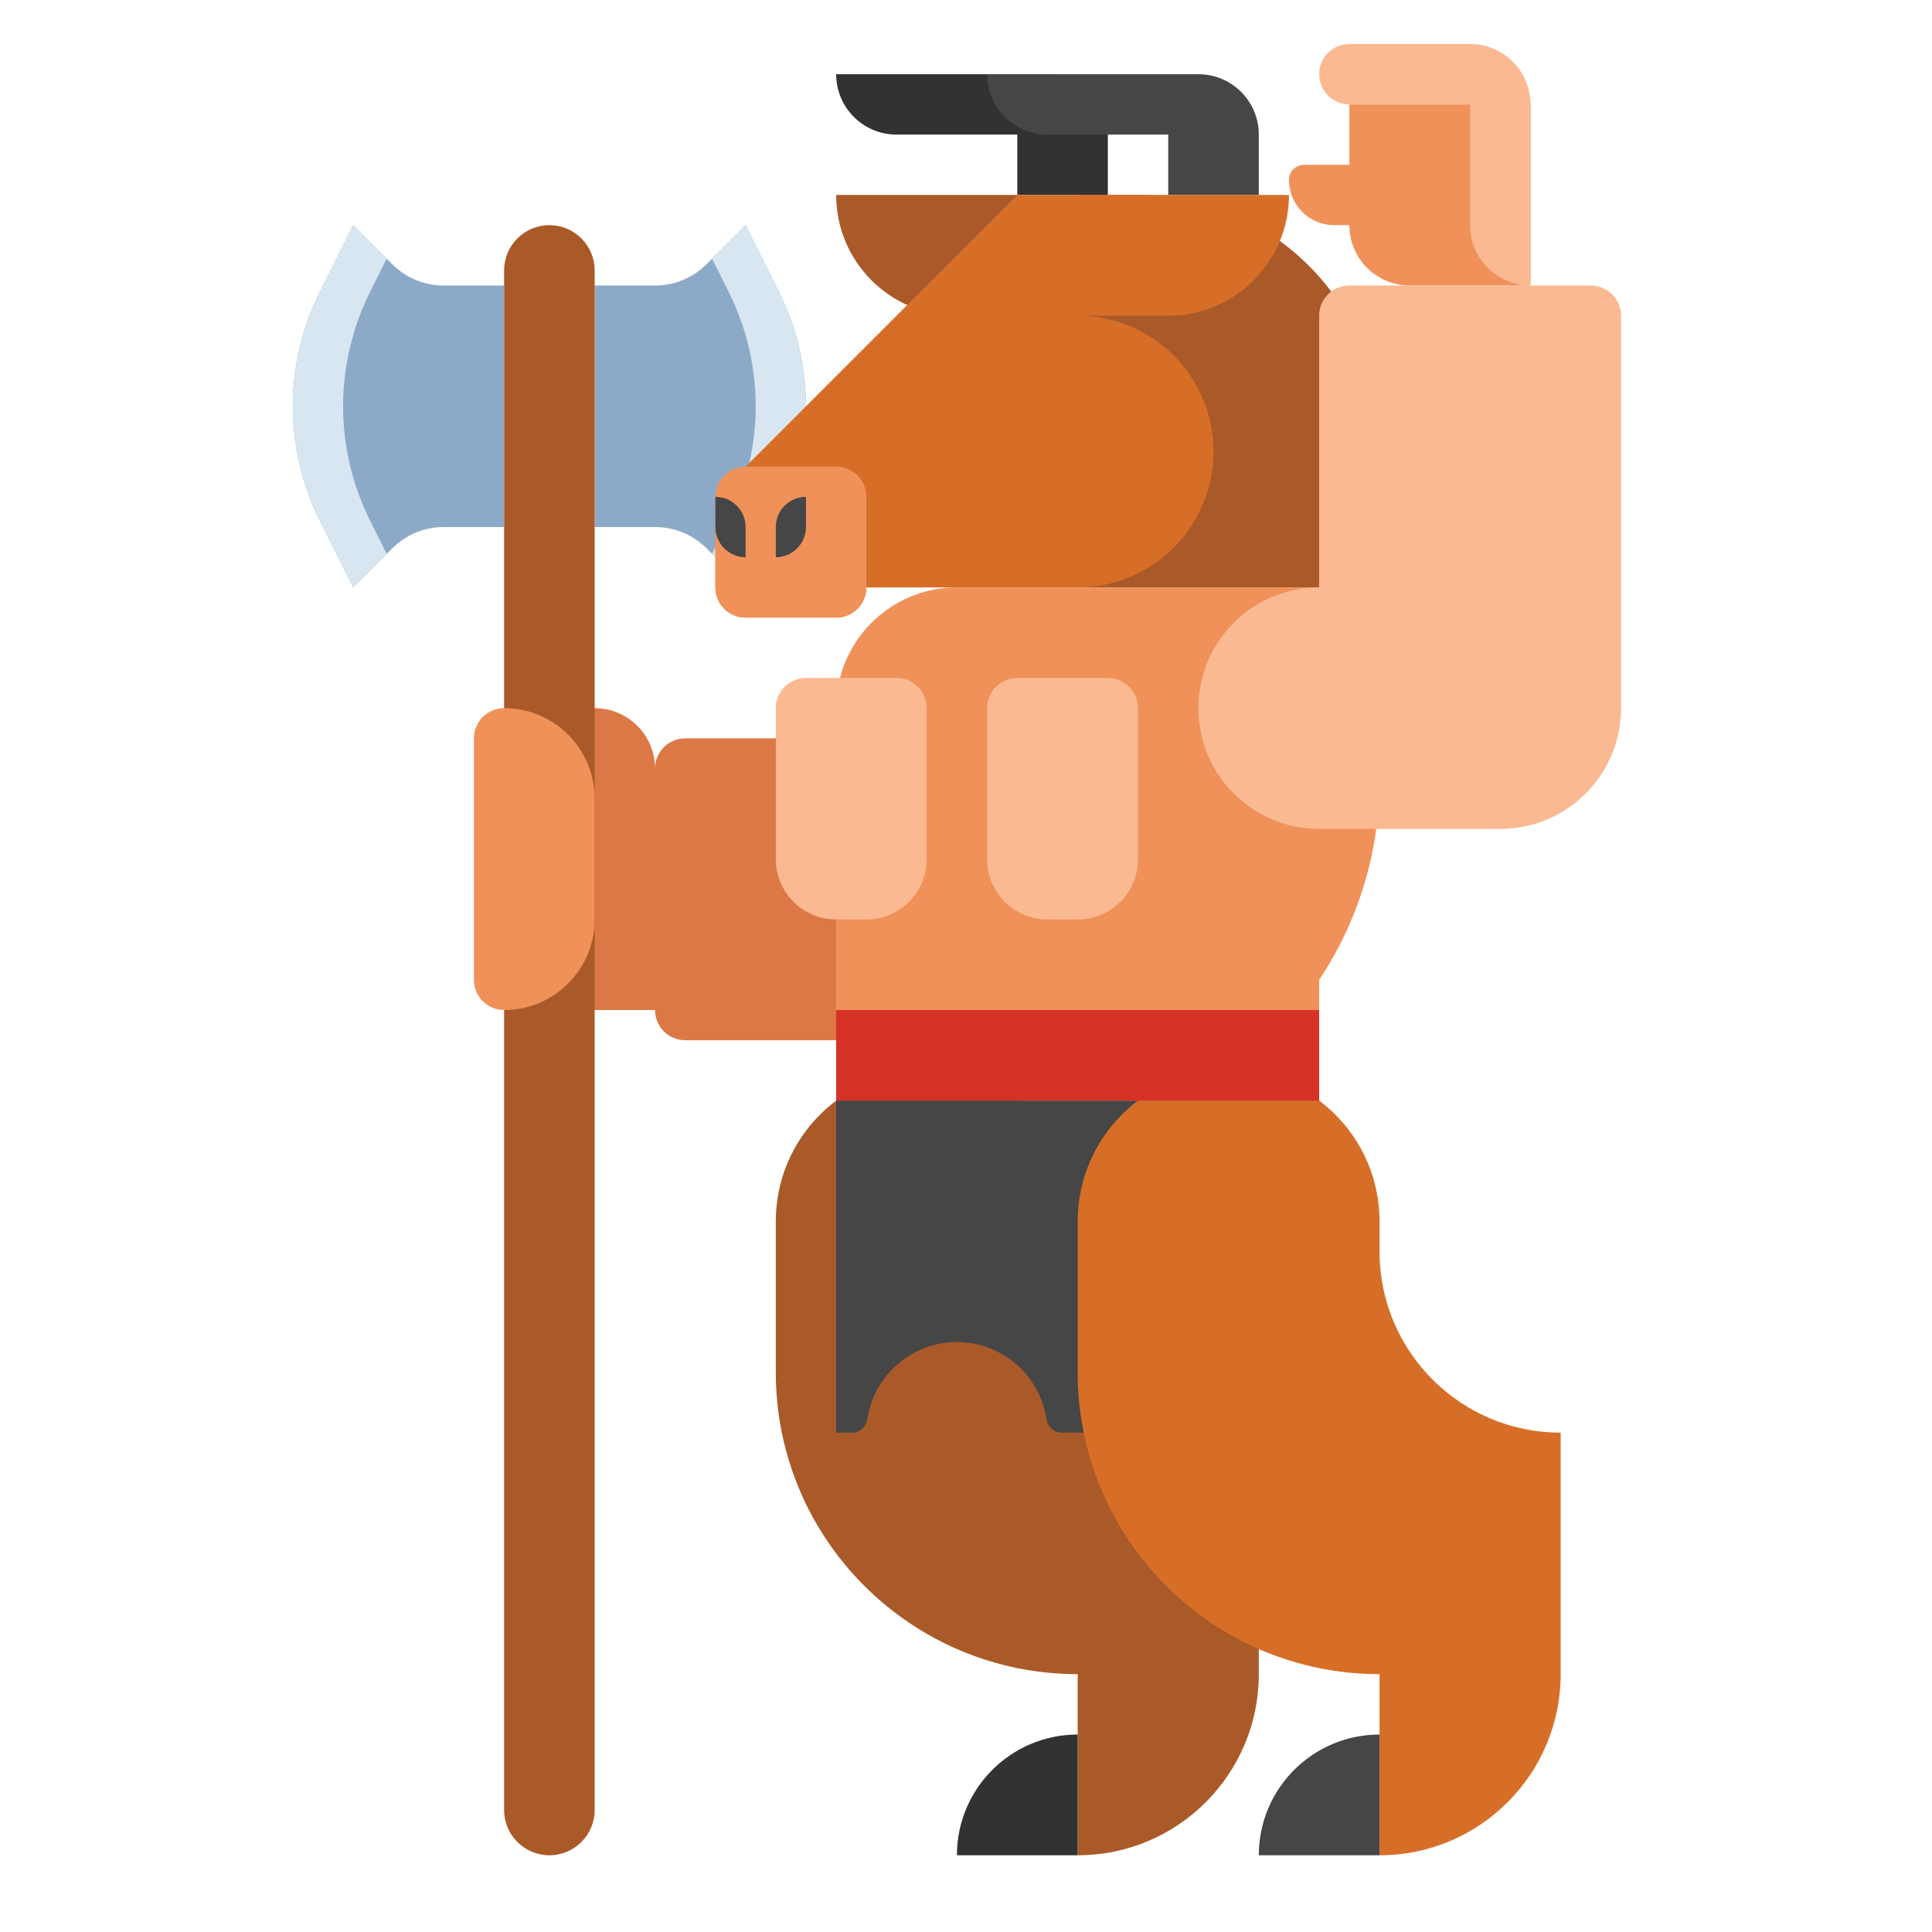 <?xml version="1.0" encoding="utf-8"?>
<!-- Generator: Adobe Illustrator 23.0.0, SVG Export Plug-In . SVG Version: 6.00 Build 0)  -->
<svg version="1.1" id="Layer_1" xmlns="http://www.w3.org/2000/svg" xmlns:xlink="http://www.w3.org/1999/xlink" x="0px" y="0px"
	 viewBox="0 0 512 512" style="enable-background:new 0 0 512 512;" xml:space="preserve">
<style type="text/css">
	.st0{fill:#323232;}
	.st1{fill:#646464;}
	.st2{fill:#464646;}
	.st3{fill:#FAA51E;}
	.st4{fill:#5A6E82;}
	.st5{fill:#788C9B;}
	.st6{fill:#AAC3D7;}
	.st7{fill:#7DC8AA;}
	.st8{fill:#147864;}
	.st9{fill:#329682;}
	.st10{fill:#FFFFFF;}
	.st11{fill:#9B5FAA;}
	.st12{fill:#463C4B;}
	.st13{fill:#32283C;}
	.st14{fill:#D76E28;}
	.st15{fill:#784687;}
	.st16{fill:#F0915A;}
	.st17{fill:#FAB991;}
	.st18{fill:#D7E6F0;}
	.st19{fill:#82AA41;}
	.st20{fill:#4B8C41;}
	.st21{fill:#A5CD3C;}
	.st22{fill:#FAD241;}
	.st23{fill:#AA5A28;}
	.st24{fill:#F04B37;}
	.st25{fill:#6EA5D7;}
	.st26{fill:#8CAAC8;}
	.st27{fill:#F0697D;}
	.st28{fill:#5A5A6E;}
	.st29{fill:#647DBE;}
	.st30{fill:#2D6E23;}
	.st31{fill:#F58CAA;}
	.st32{fill:#B98C3C;}
	.st33{fill:#C3A050;}
	.st34{fill:#D2C36E;}
	.st35{fill:#64412D;}
	.st36{fill:#DC7846;}
	.st37{fill:#96461E;}
	.st38{fill:#F06423;}
	.st39{fill:#E6AAFA;}
	.st40{fill:#BE82D2;}
	.st41{fill:#FAA037;}
	.st42{fill:#D73228;}
	.st43{fill:#BE281E;}
	.st44{fill:#5064A0;}
	.st45{fill:#8C1E14;}
	.st46{fill:#F5732D;}
	.st47{fill:#FAD7A0;}
	.st48{fill:#964628;}
	.st49{fill:#D24614;}
	.st50{fill:#F5D7A5;}
	.st51{fill:#F58723;}
	.st52{fill:#E65A78;}
	.st53{fill:#643773;}
	.st54{fill:#9B64AA;}
	.st55{fill:#555555;}
	.st56{fill:#FAD2B4;}
</style>
<g>
	<g>
		<path class="st26" d="M117.594,75.669c-5.122,0-10.035-2.035-13.657-5.657L93.594,59.669l-8.845,17.689
			c-4.706,9.412-7.155,19.789-7.155,30.311l0,0c0,10.522,2.45,20.899,7.155,30.311l8.845,17.689l10.343-10.343
			c3.622-3.622,8.534-5.657,13.657-5.657h16v-64H117.594z"/>
	</g>
	<g>
		<path class="st0" d="M221.594,19.669h56c8.837,0,16,7.163,16,16v16h-24v-16h-32C228.757,35.669,221.594,28.505,221.594,19.669
			L221.594,19.669z"/>
	</g>
	<g>
		<path class="st2" d="M261.594,19.669h56c8.837,0,16,7.163,16,16v16h-24v-16h-32C268.757,35.669,261.594,28.505,261.594,19.669
			L261.594,19.669z"/>
	</g>
	<g>
		<path class="st18" d="M98.082,137.979c-4.706-9.411-7.156-19.789-7.156-30.311s2.45-20.9,7.156-30.311l4.4-8.8l-8.889-8.889
			l-8.845,17.689c-4.706,9.411-7.155,19.789-7.155,30.311s2.45,20.9,7.155,30.311l8.845,17.689l8.889-8.889L98.082,137.979z"/>
	</g>
	<g>
		<path class="st26" d="M206.438,77.358l-8.845-17.689L187.25,70.012c-3.622,3.622-8.534,5.657-13.657,5.657h-16v64h16
			c5.122,0,10.035,2.035,13.657,5.657l10.343,10.343l8.845-17.689c4.706-9.411,7.155-19.789,7.155-30.311l0,0
			C213.594,97.147,211.144,86.769,206.438,77.358z"/>
	</g>
	<g>
		<path class="st18" d="M193.105,137.979c4.706-9.411,7.156-19.789,7.156-30.311s-2.45-20.9-7.156-30.311l-4.4-8.8l8.889-8.889
			l8.845,17.689c4.706,9.411,7.155,19.789,7.155,30.311s-2.45,20.9-7.155,30.311l-8.845,17.689l-8.889-8.889L193.105,137.979z"/>
	</g>
	<g>
		<path class="st36" d="M181.594,195.669c-4.418,0-8,3.582-8,8c0-8.836-7.164-16-16-16h-24v80h40c0,4.418,3.582,8,8,8h72v-80
			H181.594z"/>
	</g>
	<g>
		<path class="st23" d="M133.594,479.669v-408c0-6.627,5.373-12,12-12h0c6.627,0,12,5.373,12,12v408c0,6.627-5.373,12-12,12h0
			C138.966,491.669,133.594,486.296,133.594,479.669z"/>
	</g>
	<g>
		<path class="st16" d="M133.594,187.669L133.594,187.669c13.255,0,24,10.745,24,24v32c0,13.255-10.745,24-24,24h0
			c-4.418,0-8-3.582-8-8v-64C125.594,191.25,129.175,187.669,133.594,187.669z"/>
	</g>
	<g>
		<path class="st23" d="M253.594,83.669h16v-32h-48v0C221.594,69.342,235.92,83.669,253.594,83.669z"/>
	</g>
	<g>
		<path class="st23" d="M301.594,51.669h-16v104h80v-40C365.594,80.322,336.94,51.669,301.594,51.669z"/>
	</g>
	<g>
		<path class="st14" d="M341.594,51.669h-72l-80,80v24c0,4.418,3.582,8,8,8h24c4.418,0,8-3.582,8-8h56c19.882,0,36-16.118,36-36
			s-16.118-36-36-36h24C327.267,83.669,341.594,69.341,341.594,51.669z"/>
	</g>
	<g>
		<path class="st23" d="M285.594,331.669v-8c0-22.091-17.909-40-40-40h0c-22.091,0-40,17.909-40,40v40c0,44.183,35.817,80,80,80h0
			v48h0c26.51,0,48-21.49,48-48v-64h0C307.084,379.669,285.594,358.178,285.594,331.669z"/>
	</g>
	<g>
		<path class="st0" d="M285.594,491.669h-32v0c0-17.673,14.327-32,32-32h0V491.669z"/>
	</g>
	<g>
		<path class="st16" d="M349.594,267.669h-128v-80c0-17.673,14.327-32,32-32h112v51.156c0,18.808-5.567,37.195-16,52.844v0V267.669z
			"/>
	</g>
	<g>
		<path class="st2" d="M221.594,291.669v88h4.153c2.091,0,3.806-1.562,4.119-3.63c1.75-11.532,11.706-20.37,23.727-20.37
			c12.021,0,21.978,8.838,23.727,20.37c0.314,2.068,2.028,3.63,4.119,3.63h8.307c2.091,0,3.806-1.562,4.119-3.63
			c1.75-11.532,11.706-20.37,23.727-20.37s21.978,8.838,23.727,20.37c0.314,2.068,2.028,3.63,4.119,3.63l0,0
			c2.294,0,4.153-1.859,4.153-4.153v-83.847H221.594z"/>
	</g>
	<g>
		<path class="st16" d="M357.594,27.669v16h-12c-2.209,0-4,1.791-4,4l0,0c0,6.627,5.373,12,12,12h4c0,8.836,7.164,16,16,16h32v-48
			H357.594z"/>
	</g>
	<g>
		<path class="st17" d="M389.594,11.669h-32c-4.418,0-8,3.582-8,8s3.582,8,8,8h32v32c0,8.837,7.164,16,16,16v-48
			C405.594,18.832,398.43,11.669,389.594,11.669z"/>
	</g>
	<g>
		<path class="st17" d="M421.594,75.669h-64c-4.418,0-8,3.582-8,8v72c-17.673,0-32,14.327-32,32c0,17.673,14.327,32,32,32h48
			c17.673,0,32-14.327,32-32v-104C429.594,79.25,426.012,75.669,421.594,75.669z"/>
	</g>
	<g>
		<path class="st17" d="M205.594,187.669v40c0,8.837,7.163,16,16,16h8c8.837,0,16-7.163,16-16v-40c0-4.418-3.582-8-8-8h-24
			C209.175,179.669,205.594,183.25,205.594,187.669z"/>
	</g>
	<g>
		<path class="st17" d="M261.594,187.669v40c0,8.837,7.163,16,16,16h8c8.837,0,16-7.163,16-16v-40c0-4.418-3.582-8-8-8h-24
			C265.175,179.669,261.594,183.25,261.594,187.669z"/>
	</g>
	<g>
		<path class="st14" d="M365.594,331.669v-8c0-22.091-17.909-40-40-40h0c-22.091,0-40,17.909-40,40v40c0,44.183,35.817,80,80,80h0
			v48h0c26.51,0,48-21.49,48-48v-64h0C387.084,379.669,365.594,358.178,365.594,331.669z"/>
	</g>
	<g>
		<path class="st2" d="M365.594,491.669h-32v0c0-17.673,14.327-32,32-32h0V491.669z"/>
	</g>
	<g>
		<rect x="221.594" y="267.669" class="st42" width="128" height="24"/>
	</g>
	<g>
		<path class="st16" d="M221.594,163.669h-24c-4.418,0-8-3.582-8-8v-24c0-4.418,3.582-8,8-8h24c4.418,0,8,3.582,8,8v24
			C229.594,160.087,226.012,163.669,221.594,163.669z"/>
	</g>
	<g>
		<path class="st2" d="M197.594,147.669L197.594,147.669c-4.418,0-8-3.582-8-8v-8h0c4.418,0,8,3.582,8,8V147.669z"/>
	</g>
	<g>
		<path class="st2" d="M205.594,147.669L205.594,147.669l0-8c0-4.418,3.582-8,8-8l0,0v8
			C213.594,144.087,210.012,147.669,205.594,147.669z"/>
	</g>
</g>
</svg>
